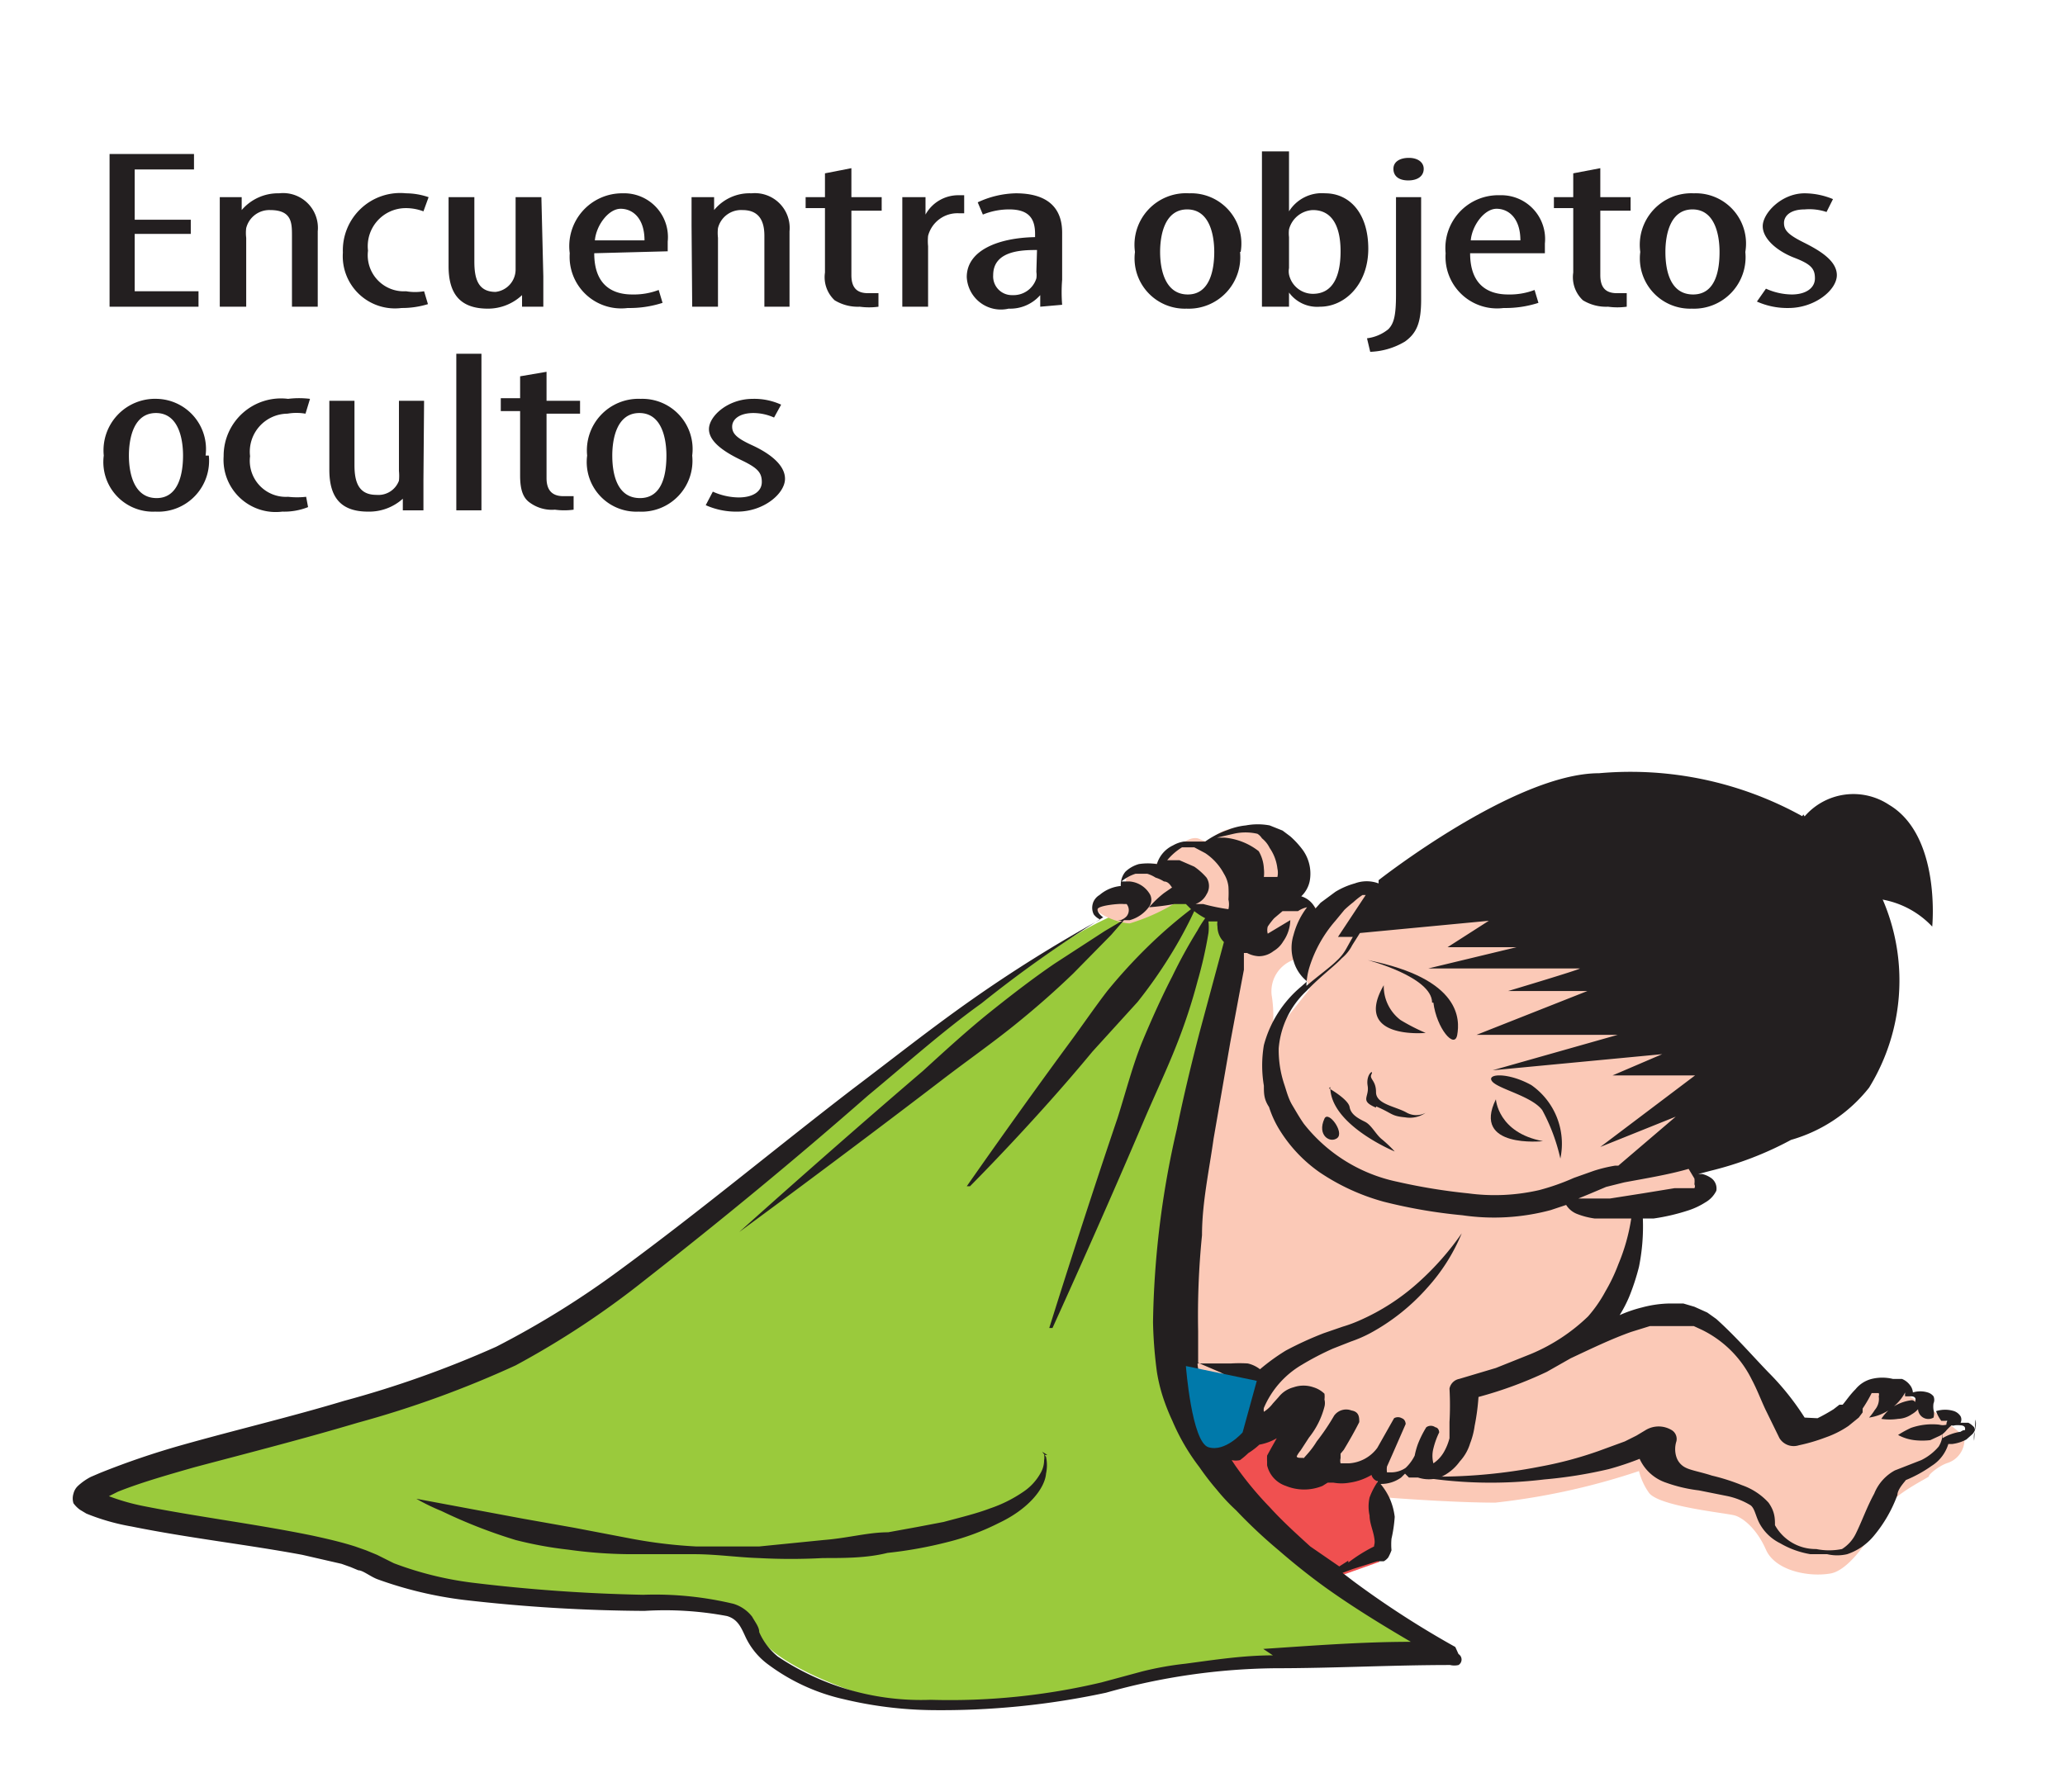 <svg id="Capa_1" data-name="Capa 1" xmlns="http://www.w3.org/2000/svg" viewBox="0 0 32.04 27.81"><defs><style>.cls-1{fill:#9aca3c;}.cls-2{fill:#f05050;}.cls-3{fill:#fbc9b7;}.cls-4{fill:#231f20;}.cls-5{fill:#0079aa;}</style></defs><title>2-9meses</title><path class="cls-1" d="M22.58,25.59s-4.27-2-4.26-4.36a49.33,49.33,0,0,1,1.23-7.5,5.51,5.51,0,0,0-3.2,1,65.69,65.69,0,0,0-6.71,5.16,13.92,13.92,0,0,1-6.05,2.5c-1.85.15-2.87.8-1.69,1.14s3.71.38,4.56,1,3,.2,3.52.25,1.66.1,1.8.58,2,1.21,2.91,1.17,4.19-.81,5.48-.75a12,12,0,0,0,2.41-.16"/><path class="cls-2" d="M18.75,22.51l1.11-.4a.88.88,0,0,1,0,.53c-.1.3.62.26.62.26s1.13-.13,1.12,0l-.12.67-.08.67-.76.27a8.51,8.51,0,0,1-1.89-2"/><path class="cls-3" d="M20.06,14.9a.52.52,0,0,0-.33.54,2,2,0,0,1,0,.65l.59-.74a1.43,1.43,0,0,1-.09-.45,4.27,4.27,0,0,1,.56-1.05,1.28,1.28,0,0,1,.74-.06c.24,0,5.24.3,5.62,1.33a5.26,5.26,0,0,1,.35,2,7.34,7.34,0,0,1-.94.63l-.37.31a1.76,1.76,0,0,1,.25.28c0,.05,0,.25-.33.31s-.72.1-.72.1A4.33,4.33,0,0,1,25,20.35a4.46,4.46,0,0,1-.47.46,5.39,5.39,0,0,1,1.59-.44,3.29,3.29,0,0,1,1.42,1.34c.23.57.45.51.45.51a4.42,4.42,0,0,0,.79-.55c.08-.14.25-.26.37-.23a4.79,4.79,0,0,1,1,.57c.15.16.31.23.33.33a.38.38,0,0,1-.25.36c-.16.05-.32.2-.3.21s-.56.28-.67.51-.51.94-.86,1-.86-.05-1-.37-.35-.49-.48-.53-1.2-.14-1.34-.36a1,1,0,0,1-.15-.33,10.66,10.66,0,0,1-2.23.49c-.68,0-1.69-.08-1.69-.08L21.37,23l-.05-.17-.53.11h-.68s0-.85-.14-.9-.63.19-.64.12a3,3,0,0,1,.1-.61c0-.06-.46-.22-.46-.22l-.65-.05.69-5.8.22-1.06L19,14.25l-.65-.31a3,3,0,0,1-.82.39c-.19,0-.7-.2-.54-.37a.76.76,0,0,1,.52-.14.25.25,0,0,1,0-.27c.07-.16.52-.15.52-.15s.36-.48.58-.38.18,0,.18,0a.64.64,0,0,1,.37-.17,1,1,0,0,1,.74.21,1,1,0,0,1,.2.64c0,.23.11.26.11.26s.26.12.31.24-.39.72-.39.72"/><path class="cls-4" d="M30.63,22.36a.41.41,0,0,1,0-.11.13.13,0,0,0,0-.1.31.31,0,0,0-.09-.07l-.12,0a.11.11,0,0,0,0-.1.2.2,0,0,0-.1-.08.46.46,0,0,0-.28,0s0,0,0,0a.54.54,0,0,0,.08.15l0,0s.05,0,.08,0,0,0,0,.06a.2.2,0,0,1-.11,0,1,1,0,0,0-.44.05,1.59,1.59,0,0,0-.2.11,0,0,0,0,0,0,0,.71.71,0,0,0,.25.08,1.06,1.06,0,0,0,.25,0l.13-.06a.31.31,0,0,0,.11-.08.75.75,0,0,1,.09-.09h0l0,0a.07.07,0,0,0,.05,0,.47.47,0,0,1,.09,0s.07,0,.07.05,0,0-.07.05a.77.77,0,0,0-.28.1.56.56,0,0,0,0-.12h0l0,0a.41.41,0,0,1-.06.25.11.11,0,0,1,0,0h0a.84.84,0,0,1-.27.21l-.41.16a.71.71,0,0,0-.32.36c-.12.22-.19.43-.29.63a.58.58,0,0,1-.21.23,1,1,0,0,1-.4,0,.72.72,0,0,1-.64-.37c0-.1,0-.21-.1-.35a1,1,0,0,0-.41-.27,3.18,3.18,0,0,0-.47-.15c-.15-.05-.32-.08-.4-.12a.28.28,0,0,1-.15-.17.4.4,0,0,1,0-.24.16.16,0,0,0-.08-.18.39.39,0,0,0-.39,0h0l-.15.09-.18.09-.41.15a5.91,5.91,0,0,1-.9.24,8.3,8.3,0,0,1-1.94.15s0,0,0,0,0,0,0,0a6.89,6.89,0,0,0,2,.05,7,7,0,0,0,1-.16,4.5,4.5,0,0,0,.48-.16h0a.69.69,0,0,0,.41.37,2.31,2.31,0,0,0,.51.12l.45.09a1.16,1.16,0,0,1,.35.14c.07.05.08.18.15.3a.73.73,0,0,0,.31.29,1.38,1.38,0,0,0,.47.17l.26,0a.68.68,0,0,0,.31,0,.91.91,0,0,0,.41-.28,2.12,2.12,0,0,0,.37-.64c0-.09.12-.21.13-.23a2,2,0,0,0,.4-.22.61.61,0,0,0,.26-.34s0,0,0,0h.06a.63.63,0,0,0,.22-.07l.09-.08a.16.16,0,0,0,.05-.11.24.24,0,0,0,0-.12"/><path class="cls-4" d="M22.24,15.56c.05.4.33.73.37.5s.07-.87-1.39-1.16c0,0,1,.26,1,.66"/><path class="cls-4" d="M23.93,17.23a2.89,2.89,0,0,1,.28.75,1.11,1.11,0,0,0-.45-1.14c-.36-.2-.7-.18-.61-.06s.62.23.78.45"/><path class="cls-4" d="M21.47,15.29c-.49.85.65.74.65.74a3.06,3.06,0,0,1-.39-.2.66.66,0,0,1-.26-.54"/><path class="cls-4" d="M23.94,17.71c-.7-.13-.73-.65-.73-.65-.38.77.73.65.73.65"/><path class="cls-4" d="M21.35,17.17c.26.11.23.15.45.17a.43.43,0,0,0,.32-.07.31.31,0,0,1-.29,0c-.17-.1-.48-.13-.48-.32s-.11-.2-.07-.28-.09,0-.06.18-.13.23.13.34"/><path class="cls-4" d="M20.64,16.87c0,.59,1,1,1,1a2,2,0,0,0-.2-.19c-.09-.07-.16-.22-.26-.27s-.22-.11-.24-.23-.32-.29-.32-.29"/><path class="cls-4" d="M20.55,17.36c-.12.26.09.39.2.3s-.14-.43-.2-.3"/><path class="cls-4" d="M17.44,14h0"/><path class="cls-4" d="M19.75,25.69h0c-.46,0-.91.07-1.36.13a4.94,4.94,0,0,0-.67.12l-.63.17a10.2,10.2,0,0,1-2.65.27,4,4,0,0,1-2.37-.67,1,1,0,0,1-.29-.38c0-.08-.06-.15-.11-.24a.58.58,0,0,0-.29-.2,5.24,5.24,0,0,0-1.4-.14,26,26,0,0,1-2.67-.19,5.27,5.27,0,0,1-1.2-.3l-.26-.13-.17-.07L5.51,24c-.22-.07-.44-.12-.67-.17-.88-.18-1.78-.29-2.63-.46a3.34,3.34,0,0,1-.52-.15l.14-.07c.35-.14.77-.26,1.19-.38.83-.22,1.69-.44,2.53-.69A15.9,15.9,0,0,0,8,21.19a13.47,13.47,0,0,0,2-1.32C11.2,18.93,12.33,18,13.47,17c.58-.48,1.16-1,1.76-1.43a19.06,19.06,0,0,1,1.88-1.33l0,0,.08,0-.07,0s-.1-.07-.09-.13.36-.09.4-.08h0v0s0,0,.05,0a.15.15,0,0,1,0,.19.22.22,0,0,1-.18.07l-.09,0,.08,0h.12l-.27.16-.77.5c-.31.21-.65.47-1,.75s-.7.6-1.05.92c-1.45,1.24-2.85,2.5-2.85,2.5l0,0s1.58-1.16,3.12-2.34c.39-.3.79-.58,1.15-.87s.65-.55.91-.8l.59-.6.2-.23,0,0h.09a.55.55,0,0,0,.3-.21.18.18,0,0,0,0-.21.4.4,0,0,0-.3-.18h-.13a.64.64,0,0,1,.22-.12c.08,0,.1,0,.18,0a.52.52,0,0,1,.13.06.52.52,0,0,1,.13.06c.09,0,.12.11.13.09s0,0,0,0l-.13.09a1.59,1.59,0,0,0-.23.22,3.61,3.61,0,0,0,.39-.05l.18,0h0l.08.08,0,0a7.35,7.35,0,0,0-.69.6,8.28,8.28,0,0,0-.61.67c-.2.26-.39.54-.59.81-.81,1.1-1.59,2.22-1.59,2.22h.05s1-1,1.9-2.09l.7-.77a7.33,7.33,0,0,0,.5-.71,6.54,6.54,0,0,0,.38-.7,1,1,0,0,0,.17.11,1.67,1.67,0,0,0-.12.19,7.83,7.83,0,0,0-.39.71c-.15.29-.31.64-.46,1s-.26.79-.39,1.2c-.55,1.62-1.06,3.26-1.06,3.26h.05s.73-1.6,1.41-3.2c.17-.4.36-.8.51-1.18a8.69,8.69,0,0,0,.33-1,6.5,6.5,0,0,0,.17-.75.82.82,0,0,0,0-.18h0l.09,0h.05a.22.22,0,0,0,0,.08.34.34,0,0,0,.1.24l-.38,1.41c-.13.5-.25,1-.35,1.49a14.11,14.11,0,0,0-.37,3,6.83,6.83,0,0,0,.06.77,2.62,2.62,0,0,0,.09.38,3.34,3.34,0,0,0,.15.38,3.3,3.3,0,0,0,.42.72,4.11,4.11,0,0,0,.27.35,3,3,0,0,0,.3.32,7.79,7.79,0,0,0,.66.62c.23.2.48.4.73.58.42.3.86.57,1.32.84-.77,0-1.53.06-2.29.11M18.34,13.15h.19l.17.09a.88.88,0,0,1,.29.32.48.48,0,0,1,.07.2,1.62,1.62,0,0,1,0,.2.33.33,0,0,1,0,.15l0,0h0a3,3,0,0,1-.39-.08l-.12,0a.31.31,0,0,0,.17-.15.24.24,0,0,0,0-.26,1,1,0,0,0-.19-.17l-.23-.1-.19,0h0A.93.93,0,0,1,18.34,13.15Zm.8-.21h0a.82.82,0,0,1,.37,0l0,0a.22.22,0,0,1,.07.07.44.44,0,0,1,.12.15.7.7,0,0,1,.12.32.3.3,0,0,1,0,.13v0s0,0,0,0l0,0-.05,0-.05,0h0l-.11,0a.57.57,0,0,0,0-.13.59.59,0,0,0-.08-.27A1,1,0,0,0,19,13l-.12,0Zm.31,1.59h0S19.4,14.53,19.45,14.53Zm.83-.45h0l0,0a1.22,1.22,0,0,0-.21.43.67.67,0,0,0,0,.4.62.62,0,0,0,.21.32l-.09.08a1.78,1.78,0,0,0-.58.91,1.89,1.89,0,0,0,0,.63c0,.12,0,.21.08.33a1.58,1.58,0,0,0,.16.35,2.24,2.24,0,0,0,.62.66,3.36,3.36,0,0,0,1,.46,8,8,0,0,0,1.22.21,3.39,3.39,0,0,0,1.37-.08l.24-.08a.35.35,0,0,0,.17.14,1.19,1.19,0,0,0,.27.07h.29l.28,0a3,3,0,0,1-.2.71,2.67,2.67,0,0,1-.2.42,2.09,2.09,0,0,1-.27.39,2.87,2.87,0,0,1-.88.58l-.55.22-.57.17h0a.19.19,0,0,0-.15.15,4.67,4.67,0,0,1,0,.52c0,.08,0,.16,0,.25a.85.85,0,0,1-.09.22.53.53,0,0,1-.16.17s-.05,0,0,0h0v0a.46.46,0,0,1,0-.23,1.25,1.25,0,0,1,.09-.25h0s0-.07-.06-.08a.12.12,0,0,0-.14,0h0a1.58,1.58,0,0,0-.13.26,1.21,1.21,0,0,0-.05.18h0a.67.67,0,0,1-.14.19.4.4,0,0,1-.24.07c-.05,0-.05,0-.05,0a.31.31,0,0,1,0-.09l.08-.18h0l.21-.48h0s0-.07-.06-.09a.12.12,0,0,0-.12,0h0l-.26.46a.59.59,0,0,1-.44.24H20.8a.16.16,0,0,1,0-.08l0-.07.05-.06c.09-.15.17-.29.24-.43h0c0-.07,0-.16-.12-.18a.23.23,0,0,0-.27.08h0a3.51,3.51,0,0,1-.27.4,1.33,1.33,0,0,1-.14.19l-.08.09s-.07.05,0,0-.09,0-.09-.05v0h0v0a.47.47,0,0,1,.06-.09l.13-.2a1.27,1.27,0,0,0,.24-.48.22.22,0,0,0,0-.11.36.36,0,0,0,0-.09l0,0a.42.42,0,0,0-.17-.1.47.47,0,0,0-.31,0,.43.43,0,0,0-.23.15l-.09.1a.54.54,0,0,1-.14.13h0a.15.15,0,0,1,0-.06,1.42,1.42,0,0,1,.59-.67,4.37,4.37,0,0,1,.48-.25l.28-.11a2.08,2.08,0,0,0,.3-.13,3.24,3.24,0,0,0,.89-.71,2.9,2.9,0,0,0,.53-.84h0a4.35,4.35,0,0,1-.67.76,3.4,3.4,0,0,1-.91.59,2.15,2.15,0,0,1-.27.1l-.29.1a5.3,5.3,0,0,0-.59.27,3.17,3.17,0,0,0-.4.29h0a.48.48,0,0,0-.19-.09,2.11,2.11,0,0,0-.26,0l-.51,0c0-.16,0-.33,0-.5a12.46,12.46,0,0,1,.06-1.49c0-.5.11-1,.18-1.5l.26-1.5.14-.75.07-.37,0-.19v-.07l.05,0a.43.43,0,0,0,.18.05.37.37,0,0,0,.23-.08.42.42,0,0,0,.15-.15.6.6,0,0,0,.11-.33l-.35.21,0,0v0a.21.21,0,0,1,0-.11,1.13,1.13,0,0,1,.1-.13l.13-.11.06,0,.05,0,.13,0A.39.39,0,0,1,20.28,14.08Zm.44.21h0l.14-.17A1.85,1.85,0,0,1,21,14a1.1,1.1,0,0,1,.14-.11l.05,0,0,0-.43.65.23,0-.1.18a.72.72,0,0,1-.15.19c-.1.1-.27.22-.47.39a1.07,1.07,0,0,1,.05-.3A2,2,0,0,1,20.72,14.29Zm2.38,0h0l-.64.41h1.07l-1.37.33h2.35c.06,0-1.11.35-1.11.35h1.23l-1.72.68H25.1l-1.94.55,2.63-.25-.77.33H26.3L24.83,17.8,26,17.33l-.89.76h-.05a2.28,2.28,0,0,0-.33.08l-.31.11a3.51,3.51,0,0,1-.54.19,3.08,3.08,0,0,1-1.1.05,9,9,0,0,1-1.1-.18,2.49,2.49,0,0,1-1.45-.9c-.07-.1-.12-.19-.18-.29s-.09-.22-.12-.31a1.69,1.69,0,0,1-.09-.57,1.37,1.37,0,0,1,.43-.89c.22-.23.44-.39.55-.51a.62.62,0,0,0,.16-.2l.12-.19Zm3.19,4h0a.36.36,0,0,1,0,.09.06.06,0,0,1,0,.06l-.11,0-.2,0-.49.08-.51.08-.21,0h-.17l-.11,0,.17-.07.26-.11.28-.07c.32-.06.69-.12,1-.21Zm-4.16,4.49ZM21.36,24h0S21.4,24,21.36,24Zm-.6-1.23Zm-1.69-1h0a.63.63,0,0,0,0,.27.4.4,0,0,0,.07.2h0l-.17,0s0,0,0,0l-.15-.29a3.35,3.35,0,0,1-.15-.35c0-.12-.06-.24-.08-.36s0-.06,0-.09l.35.15a1.38,1.38,0,0,0,.22.1l.15,0A.92.92,0,0,0,19.07,21.8Zm1.85,2.45h0l-.14.09L20.33,24c-.22-.2-.44-.4-.63-.61a5.29,5.29,0,0,1-.53-.64l-.06-.09a.3.3,0,0,0,.13,0,1.27,1.27,0,0,0,.13-.11,1.09,1.09,0,0,0,.17-.13h0a.81.81,0,0,0,.27-.1l-.09.16-.06.11a.94.94,0,0,0,0,.09s0,0,0,.06v0a.44.44,0,0,0,.29.32.75.75,0,0,0,.57,0l.08-.05h0l.09,0a.71.71,0,0,0,.25,0,.92.92,0,0,0,.34-.12h0a.14.14,0,0,0,.1.1,1.1,1.1,0,0,0-.13.25.64.64,0,0,0,0,.28c0,.11.05.22.07.33s0,.11,0,.15v0h0A2.41,2.41,0,0,0,20.92,24.25Zm1.66,1.34A14.5,14.5,0,0,1,21,24.54l-.17-.13.16-.06.38-.12h.1a.22.22,0,0,0,.07-.06.8.8,0,0,0,.05-.11,1,1,0,0,1,0-.18,2.15,2.15,0,0,0,.05-.34,1,1,0,0,0-.08-.29,1,1,0,0,0-.14-.22.53.53,0,0,0,.32-.1l.06-.06h0l.06.06H22a.54.54,0,0,0,.34,0,.74.74,0,0,0,.31-.25.72.72,0,0,0,.16-.28,1.19,1.19,0,0,0,.07-.27,3.47,3.47,0,0,0,.06-.45A6.29,6.29,0,0,0,24,21.29l.37-.21c.32-.15.63-.3.94-.41l.29-.09.28,0s.13,0,.12,0h.17l.11,0,.13.06a1.69,1.69,0,0,1,.77.77c.08.15.14.31.21.46l.22.45a.26.26,0,0,0,.3.11h0a2.77,2.77,0,0,0,.41-.12,1.52,1.52,0,0,0,.36-.18l.16-.13.06-.08,0-.06a2.1,2.1,0,0,0,.14-.24s0,0,0,0h.11a.07.07,0,0,1,0,.05.26.26,0,0,1-.06.21A.86.86,0,0,1,29,22s0,0,0,0h0a.76.76,0,0,0,.56-.39.21.21,0,0,0,0,.06l0,0,.1,0s.07,0,.06.06,0,0-.06,0a.71.71,0,0,0-.34.14.76.76,0,0,0-.13.15l0,0a.87.87,0,0,0,.26,0,.4.4,0,0,0,.21-.07.39.39,0,0,0,.1-.08A.16.16,0,0,0,30,22a.24.24,0,0,0,0-.12.34.34,0,0,1,0-.1.14.14,0,0,0,0-.11.18.18,0,0,0-.09-.06.39.39,0,0,0-.23,0,.21.21,0,0,0-.05-.12.29.29,0,0,0-.12-.09l-.14,0a.7.7,0,0,0-.33,0,.47.47,0,0,0-.25.16c-.09.09-.14.17-.2.24l-.05,0,0,0-.09.07a2.8,2.8,0,0,1-.25.14L28,22a4.1,4.1,0,0,0-.56-.7c-.27-.28-.5-.55-.81-.83l-.14-.1-.2-.09-.17-.05h-.24a1.76,1.76,0,0,0-.4.06,2.06,2.06,0,0,0-.35.12l0,0a2,2,0,0,0,.15-.29,3.53,3.53,0,0,0,.15-.46,3.17,3.17,0,0,0,.06-.75l.17,0a3.16,3.16,0,0,0,.55-.13,1.15,1.15,0,0,0,.25-.12.42.42,0,0,0,.17-.18.2.2,0,0,0-.07-.19.4.4,0,0,0-.15-.07l-.06,0,.19-.05a5.22,5.22,0,0,0,1.25-.48A2.37,2.37,0,0,0,29,16.88a3.17,3.17,0,0,0-.27-3.7A5.5,5.5,0,0,0,24.81,12c-1.31,0-3.42,1.66-3.42,1.66l0,.05a.53.53,0,0,0-.37,0,1.18,1.18,0,0,0-.3.13l-.23.17-.08.09a.36.36,0,0,0-.22-.19l0,0a.45.45,0,0,0,.13-.23.63.63,0,0,0-.1-.48,1.37,1.37,0,0,0-.2-.22l-.12-.09-.2-.08a1,1,0,0,0-.37,0,1,1,0,0,0-.28.07,1.36,1.36,0,0,0-.35.18l-.13,0h-.2a.49.49,0,0,0-.17.06.47.47,0,0,0-.25.29s0,0,0,0a.9.9,0,0,0-.28,0,.5.5,0,0,0-.21.12.32.32,0,0,0-.07.22.08.08,0,0,1,0,0,.59.59,0,0,0-.33.14.23.23,0,0,0-.09.3.25.25,0,0,0,.1.08,21.88,21.88,0,0,0-2,1.25c-.64.45-1.23.92-1.84,1.38-1.21.93-2.36,1.89-3.6,2.8A13.86,13.86,0,0,1,7.7,20.9a16,16,0,0,1-2.36.84c-.83.25-1.68.45-2.53.69a12.49,12.49,0,0,0-1.26.43l-.14.06a.9.9,0,0,0-.2.14.24.24,0,0,0-.07.12.25.25,0,0,0,0,.15.47.47,0,0,0,.1.1l.1.06a3.39,3.39,0,0,0,.7.2c.89.18,1.79.28,2.65.44l.61.14.14.05.12.05c.07,0,.19.1.3.14a6.09,6.09,0,0,0,1.34.32A25.43,25.43,0,0,0,10,25a5.21,5.21,0,0,1,1.28.08c.17.05.22.18.29.33a1.12,1.12,0,0,0,.36.43,3.09,3.09,0,0,0,1.16.53,6.18,6.18,0,0,0,1.36.17,12.16,12.16,0,0,0,2.71-.27,10,10,0,0,1,2.63-.38c.9,0,1.81-.05,2.71-.05a.28.28,0,0,0,.13,0,.1.1,0,0,0,0-.17Z"/><path class="cls-4" d="M16.25,22.58l-.05,0a.2.2,0,0,1,0,.08.4.4,0,0,1-.06.21.83.83,0,0,1-.26.28,2.1,2.1,0,0,1-.52.26c-.21.08-.46.14-.72.21l-.42.08-.44.08c-.31,0-.62.09-1,.12l-1,.1-.51,0H10.8a7.5,7.5,0,0,1-1-.12l-.89-.17-.79-.14-1.66-.31,0,0a3.2,3.2,0,0,0,.39.19A8,8,0,0,0,8,23.9a6,6,0,0,0,.82.15,7.19,7.19,0,0,0,.95.07l1,0c.34,0,.68.05,1,.06a9.24,9.24,0,0,0,1,0c.34,0,.68,0,1-.08a6.55,6.55,0,0,0,.94-.17,3.73,3.73,0,0,0,.78-.29c.47-.22.72-.54.74-.77a.62.62,0,0,0,0-.26l-.06-.08"/><path class="cls-5" d="M19.5,21.43l-1.1-.23s.09,1.18.35,1.26.53-.23.53-.23Z"/><polygon class="cls-4" points="2.96 3.63 2.09 3.63 2.09 4.52 3.08 4.52 3.08 4.76 1.7 4.76 1.7 2.39 3.01 2.39 3.01 2.63 2.09 2.63 2.09 3.41 2.96 3.41 2.96 3.63"/><path class="cls-4" d="M3.41,3.5c0-.2,0-.3,0-.44h.34l0,.2h0A.74.74,0,0,1,4.33,3a.54.54,0,0,1,.6.59V4.76h-.4V3.66c0-.2,0-.4-.34-.4a.37.37,0,0,0-.37.28.61.61,0,0,0,0,.15V4.76H3.41Z"/><path class="cls-4" d="M6.64,4.72a1.37,1.37,0,0,1-.41.06.81.81,0,0,1-.91-.86A.89.89,0,0,1,6.3,3a1.1,1.1,0,0,1,.35.06l-.08.22a.77.77,0,0,0-.28-.05.59.59,0,0,0-.58.66.56.56,0,0,0,.59.63.82.82,0,0,0,.28,0Z"/><path class="cls-4" d="M8.43,4.29c0,.19,0,.34,0,.47H8.1l0-.18h0a.77.77,0,0,1-.53.21c-.44,0-.61-.24-.61-.66V3.06h.4v1c0,.27.06.47.33.47A.35.35,0,0,0,8,4.18V3.06h.4Z"/><path class="cls-4" d="M10,3.73h0c0-.34-.18-.49-.37-.49s-.38.26-.4.49Zm-.78.2c0,.52.31.64.59.64a1.08,1.08,0,0,0,.41-.07l.06.2a1.66,1.66,0,0,1-.54.08.8.8,0,0,1-.9-.85A.82.82,0,0,1,9.66,3a.68.68,0,0,1,.7.75v.15Z"/><path class="cls-4" d="M10.73,3.5c0-.2,0-.3,0-.44h.35l0,.2h0A.71.71,0,0,1,11.66,3a.54.54,0,0,1,.59.59V4.76h-.39V3.66c0-.2-.06-.4-.34-.4a.37.37,0,0,0-.38.28.66.66,0,0,0,0,.15V4.76h-.4Z"/><path class="cls-4" d="M13.21,2.61v.45h.47v.21h-.47v1c0,.22.11.28.26.28h.16v.21a1.07,1.07,0,0,1-.29,0,.69.69,0,0,1-.39-.1.49.49,0,0,1-.15-.43v-1h-.3V3.06h.3V2.69Z"/><path class="cls-4" d="M14,3.5c0-.15,0-.31,0-.44h.36l0,.27h0a.58.58,0,0,1,.52-.3h.08v.28h-.08a.47.47,0,0,0-.48.35.81.81,0,0,0,0,.16v.94H14Z"/><path class="cls-4" d="M16.09,3.88h0c-.21,0-.68,0-.68.39a.29.29,0,0,0,.3.31.37.37,0,0,0,.37-.26.34.34,0,0,0,0-.1Zm.05.88,0-.18h0a.62.62,0,0,1-.49.21A.53.53,0,0,1,15,4.3c0-.42.5-.61,1.06-.62V3.63c0-.23-.09-.38-.4-.38a1.07,1.07,0,0,0-.41.08l-.08-.19A1.46,1.46,0,0,1,15.76,3c.5,0,.72.23.72.61v.73a2.42,2.42,0,0,0,0,.39Z"/><path class="cls-4" d="M18,3.91h0c0,.28.08.66.43.66s.41-.4.41-.66-.07-.66-.42-.66-.42.4-.42.66m1.24,0a.8.8,0,0,1-.83.88.78.78,0,0,1-.8-.88A.8.8,0,0,1,18.45,3,.78.78,0,0,1,19.25,3.91Z"/><path class="cls-4" d="M20,4.16h0a.28.28,0,0,0,0,.1.38.38,0,0,0,.37.3c.32,0,.43-.29.43-.66s-.12-.64-.43-.64a.4.4,0,0,0-.37.3.53.53,0,0,0,0,.12Zm-.42.6c0-.1,0-.29,0-.41v-2H20v.93h0A.6.6,0,0,1,20.56,3c.38,0,.67.31.67.86s-.36.9-.75.9A.54.54,0,0,1,20,4.54h0l0,.22Z"/><path class="cls-4" d="M21.21,5.25h0a.65.65,0,0,0,.33-.14c.09-.09.12-.22.12-.54V3.06h.39V4.65c0,.36-.07.52-.25.65a1.12,1.12,0,0,1-.54.16Zm.88-2.63c0,.11-.09.18-.24.18s-.23-.07-.23-.18.1-.17.24-.17S22.09,2.52,22.09,2.62Z"/><path class="cls-4" d="M23.59,3.73h0c0-.34-.18-.49-.37-.49s-.38.26-.4.49Zm-.78.2c0,.52.31.64.59.64a1.08,1.08,0,0,0,.41-.07l.06.2a1.66,1.66,0,0,1-.54.08.8.8,0,0,1-.9-.85.82.82,0,0,1,.84-.9.68.68,0,0,1,.7.75v.15Z"/><path class="cls-4" d="M24.83,2.61v.45h.47v.21h-.47v1c0,.22.11.28.26.28h.15l0,.21a1.07,1.07,0,0,1-.29,0,.69.69,0,0,1-.39-.1.49.49,0,0,1-.15-.43v-1h-.3V3.06h.3V2.69Z"/><path class="cls-4" d="M25.84,3.91h0c0,.28.07.66.43.66s.41-.4.41-.66-.07-.66-.42-.66-.42.4-.42.66m1.24,0a.8.8,0,0,1-.83.88.78.78,0,0,1-.8-.88A.8.8,0,0,1,26.28,3,.78.78,0,0,1,27.08,3.91Z"/><path class="cls-4" d="M27.4,4.48a1,1,0,0,0,.4.09c.22,0,.36-.1.36-.25S28.1,4.1,27.84,4s-.49-.29-.49-.49S27.64,3,28,3a1.16,1.16,0,0,1,.44.09l-.1.2A.84.84,0,0,0,28,3.25c-.22,0-.32.1-.32.21s.06.18.3.3.52.28.52.51-.34.51-.75.51a1.15,1.15,0,0,1-.49-.1Z"/><path class="cls-4" d="M2,7.07H2c0,.28.08.66.43.66s.41-.4.41-.66-.07-.66-.42-.66S2,6.81,2,7.07m1.24,0a.79.79,0,0,1-.83.87.77.77,0,0,1-.8-.87.8.8,0,0,1,.83-.88A.78.78,0,0,1,3.19,7.07Z"/><path class="cls-4" d="M4.78,7.87a1,1,0,0,1-.4.07.81.81,0,0,1-.91-.86.89.89,0,0,1,1-.89,1.37,1.37,0,0,1,.34,0l-.07.23a.82.82,0,0,0-.28,0,.59.59,0,0,0-.58.66.56.56,0,0,0,.59.63,1.26,1.26,0,0,0,.28,0Z"/><path class="cls-4" d="M6.57,7.45c0,.19,0,.34,0,.47H6.25l0-.18h0a.78.78,0,0,1-.54.2c-.43,0-.6-.23-.6-.65V6.22h.39v1c0,.27.07.46.34.46a.34.34,0,0,0,.35-.22.77.77,0,0,0,0-.15V6.22h.39Z"/><rect class="cls-4" x="7.08" y="5.49" width="0.39" height="2.43"/><path class="cls-4" d="M8.48,5.77v.45H9v.2H8.48v1c0,.22.12.28.26.28H8.9l0,.21a1.07,1.07,0,0,1-.29,0,.58.58,0,0,1-.39-.11c-.1-.07-.15-.19-.15-.42v-1h-.3v-.2h.3V5.84Z"/><path class="cls-4" d="M9.5,7.07h0c0,.28.07.66.43.66s.41-.4.41-.66-.07-.66-.42-.66-.42.4-.42.66m1.24,0a.79.79,0,0,1-.83.87.77.77,0,0,1-.8-.87.8.8,0,0,1,.83-.88A.78.78,0,0,1,10.74,7.07Z"/><path class="cls-4" d="M11.06,7.63a1,1,0,0,0,.4.09c.22,0,.36-.09.36-.24s-.07-.22-.32-.34S11,6.86,11,6.66s.29-.47.68-.47a1,1,0,0,1,.44.09l-.11.2a.79.79,0,0,0-.32-.07c-.22,0-.33.1-.33.21s.07.18.31.29.51.29.51.52-.33.51-.74.51a1.15,1.15,0,0,1-.49-.1Z"/><path class="cls-4" d="M28,12.67a1,1,0,0,1,1.31-.18c.81.48.67,1.89.67,1.89A1.4,1.4,0,0,0,28.55,14c-.77.29-1-.68-.57-1.36"/></svg>